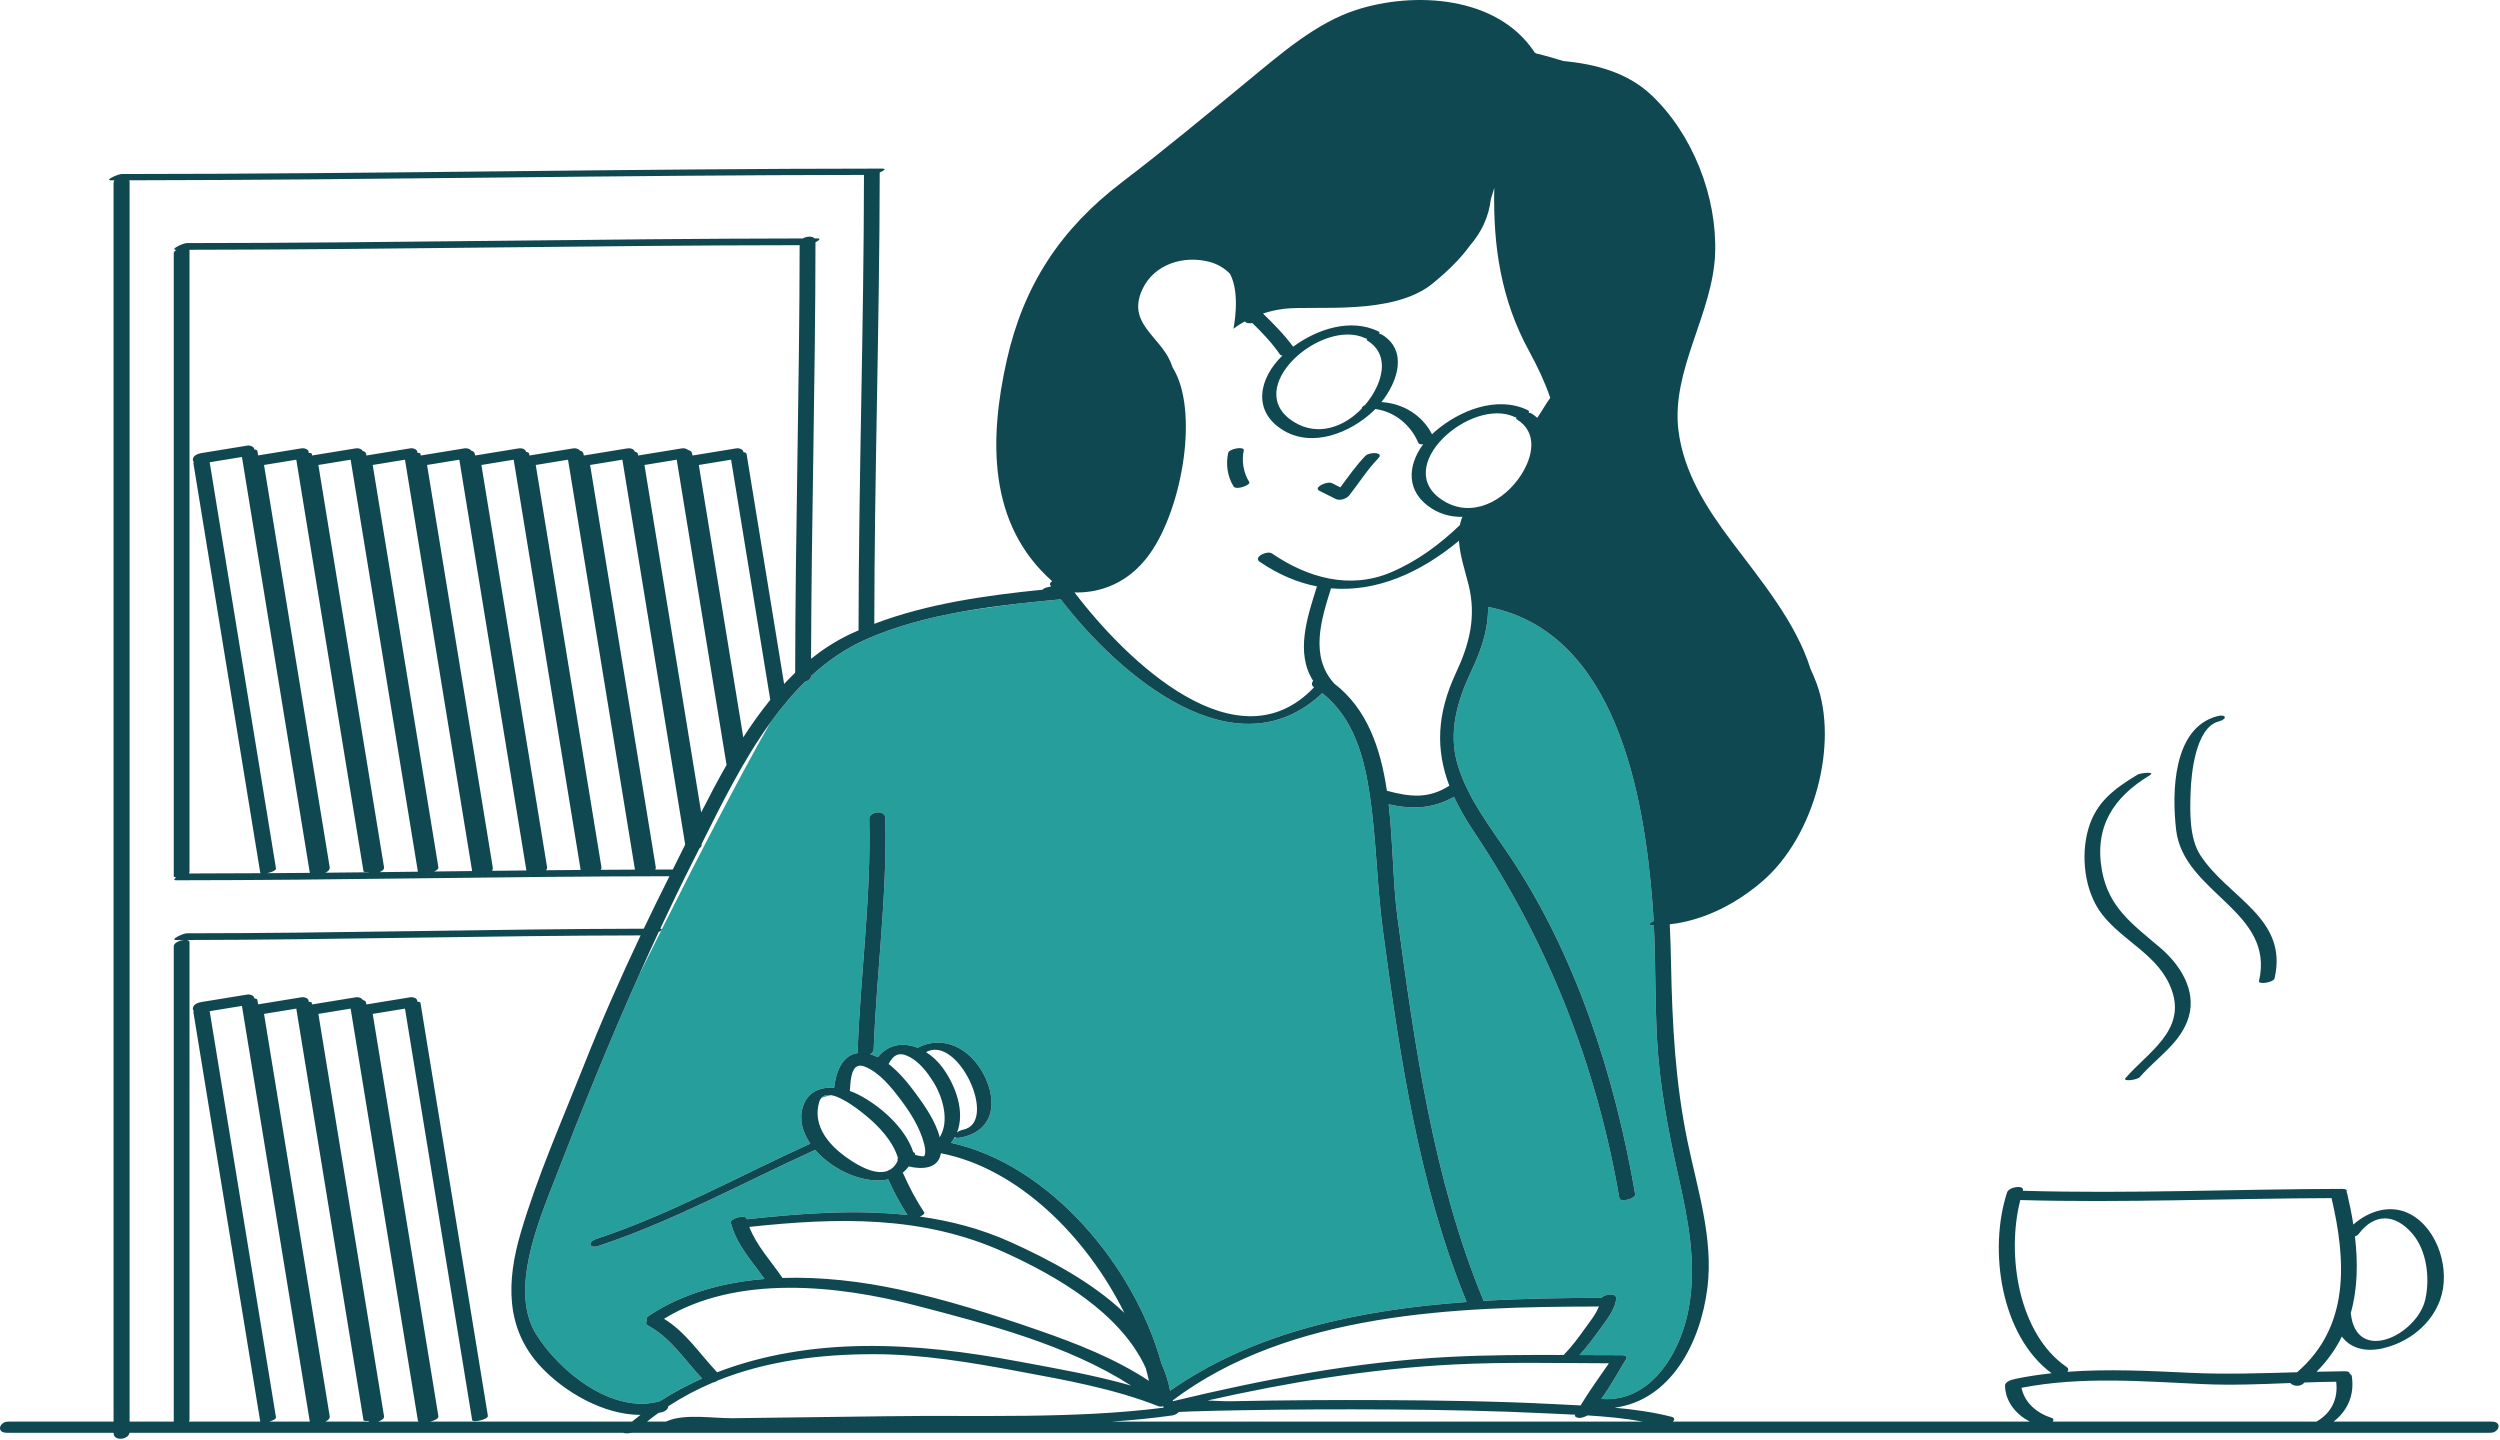 <svg width="460" height="265" viewBox="0 0 460 265" fill="none" xmlns="http://www.w3.org/2000/svg">
<path d="M152.949 201.513C152.421 201.628 151.805 201.784 151.155 201.993C151.582 201.509 152.21 201.383 152.949 201.513ZM122.273 242.599C122.241 242.62 122.209 242.64 122.177 242.66C122.18 242.662 122.184 242.664 122.187 242.667C122.214 242.644 122.244 242.623 122.273 242.599ZM252.079 146.523C251.038 139.346 249.094 132.118 243.293 127.54C227.38 142.553 206.072 124.469 195.172 110.277C192.693 110.506 190.162 110.753 187.607 111.04C184.579 111.4 180.91 111.894 177.029 112.538C170.889 113.637 164.863 115.201 159.375 117.624C155.587 119.297 152.235 121.63 149.221 124.405C149.221 124.42 149.221 124.435 149.221 124.451C149.221 124.904 148.721 125.263 148.137 125.435C145.807 127.723 143.685 130.275 141.726 132.991C135.964 143.073 128.265 158.053 121.774 170.987C121.786 171.035 121.753 171.093 121.688 171.16C120.262 174.002 118.898 176.739 117.625 179.306C112.046 191.797 106.934 204.467 101.974 217.302C99.01 224.973 93.731 237.494 98.626 245.453C102.83 252.29 112.709 260.291 121.352 257.829C121.382 257.82 121.408 257.818 121.437 257.811C123.915 256.216 126.504 254.834 129.182 253.649C126.038 250.291 123.438 246.162 119.306 243.943C118.813 243.678 118.799 243.325 119.03 242.999C118.841 242.748 118.911 242.411 119.486 242.033C125.726 237.932 133.089 235.953 140.678 235.328C138.335 232.017 135.503 229.027 134.473 224.99C134.266 224.179 137.167 223.417 137.37 224.215C137.382 224.26 137.401 224.301 137.412 224.346C147.307 223.272 157.254 222.504 166.973 223.563C165.603 221.458 164.46 219.29 163.433 217.011C159.118 217.954 153.287 215.384 149.987 211.577C136.731 217.601 123.963 224.662 110.095 229.254C108.385 229.82 108.072 228.506 109.746 227.951C123.42 223.424 136.02 216.362 149.1 210.428C147.682 208.364 147.027 206.037 147.7 203.75C148.55 200.864 150.96 199.975 153.494 200.141C153.782 197.246 155.006 194.075 157.916 193.745C157.843 193.607 157.804 193.443 157.812 193.248C158.352 179.039 160.312 164.937 159.948 150.695C159.912 149.305 162.853 148.918 162.893 150.509C163.257 164.752 161.297 178.853 160.757 193.062C160.742 193.462 160.486 193.775 160.134 193.985C160.608 194.125 161.071 194.307 161.521 194.529C163.456 192.084 166.245 191.765 168.829 192.796C173.579 190.318 178.514 192.914 180.995 197.668C183.634 202.727 182.914 208.146 176.7 209.32C176.37 209.383 176.134 209.388 175.961 209.359C175.774 209.409 175.636 209.443 175.549 209.464C175.421 209.673 175.278 209.874 175.125 210.073L175.009 210.282C193.146 214.275 208.72 232.875 213.698 250.859C214.416 252.452 214.963 254.129 215.303 255.895C230.918 244.93 250.487 240.972 269.863 239.563C261.07 218.112 257.534 194.148 254.471 171.311C253.366 163.078 253.269 154.733 252.079 146.523ZM308.792 216.283C306.93 207.975 305.336 199.549 304.887 191.029C304.523 184.116 304.646 177.185 304.315 170.271C304.21 170.268 304.107 170.277 304.002 170.271C303.16 170.229 303.6 169.81 304.279 169.453C304.224 168.431 304.159 167.409 304.08 166.388C302.519 146.303 297.38 116.253 273.804 111.672C273.856 115.774 272.589 119.539 270.787 123.337C268.142 128.909 266.346 134.897 268.307 141.027C270.228 147.032 273.966 151.859 277.46 157.016C289.906 175.388 297.143 197.994 300.87 219.714C301.022 220.599 298.106 221.272 297.973 220.489C293.773 196.018 284.852 173.397 271.061 152.819C269.648 150.712 268.478 148.657 267.54 146.62C263.554 148.845 259.871 148.942 255.519 147.999C256.338 155.14 256.297 162.54 257.121 168.681C260.284 192.262 263.758 217.011 272.902 239.142C272.933 239.216 272.949 239.288 272.96 239.359C280.339 238.921 287.657 238.816 294.685 238.803C295.373 238.04 297.467 237.83 297.379 238.949C297.221 240.962 295.476 243.059 294.349 244.623C293.188 246.233 291.983 247.857 290.638 249.329C293.245 249.342 295.852 249.355 298.457 249.355C298.895 249.355 299.584 249.533 299.211 250.089C298.431 251.25 296.419 255.023 294.638 257.407C303.782 258.106 309.272 248.872 310.739 240.714C312.235 232.379 310.613 224.412 308.792 216.283Z" fill="#269F9C"/>
<path d="M458.507 261.575C448.801 261.575 439.095 261.575 429.389 261.575C431.973 259.566 433.261 256.634 432.733 253.215C432.702 253.01 432.556 252.876 432.349 252.799C432.363 252.517 432.126 252.306 431.477 252.31C429.729 252.322 427.986 252.358 426.246 252.4C428.243 250.395 429.772 248.224 430.904 245.924C432.458 248.08 435.237 248.821 438.409 248.094C443.105 247.018 447.289 243.799 448.967 239.211C450.938 233.829 448.68 226.256 443.582 223.453C439.983 221.474 435.883 222.767 433.012 225.318C432.712 223.4 432.323 221.472 431.868 219.547C431.848 219.456 431.814 219.375 431.773 219.302C431.898 218.998 431.721 218.754 430.977 218.755C411.388 218.786 391.803 219.683 372.215 219.101C372.553 217.957 369.652 218.328 369.297 219.418C365.865 229.916 368.102 245.746 377.496 252.679C375.257 252.922 373.025 253.256 370.801 253.718C370.707 253.738 370.646 253.774 370.565 253.8C369.774 253.929 368.904 254.377 368.922 254.99C369.014 257.973 370.97 260.261 373.484 261.575C351.59 261.575 329.697 261.575 307.802 261.575C308.165 261.228 308.214 260.855 307.496 260.674C304.115 259.815 300.613 259.332 297.09 259.019C307.298 257.655 312.889 247.303 314.172 236.898C315.281 227.891 312.327 218.794 310.517 210.085C308.247 199.166 307.685 188.372 307.471 177.252C307.428 174.999 307.356 172.588 307.237 170.07C310.251 169.761 317.079 168.367 324.284 162.156C333.951 153.822 338.284 136.822 334.284 125.822C333.964 124.943 333.569 124.015 333.126 123.058C330.477 114.553 324.03 106.816 318.646 99.663C314.021 93.519 309.75 86.895 308.823 79.101C307.507 68.04 315.168 57.691 315.582 46.661C315.972 36.265 311.485 24.66 303.81 17.451C299.408 13.315 293.536 11.782 287.628 11.225C284.491 10.247 282.617 9.821 282.617 9.821L282.331 9.623C282.307 9.567 282.284 9.511 282.245 9.454C275.367 -0.755 260.223 -1.64 249.48 1.845C242.188 4.21 235.708 9.868 229.896 14.643C222.101 21.046 214.419 27.445 206.396 33.562C195.167 42.125 188.368 52.43 185.258 66.226C181.96 80.856 181.772 96.476 193.589 106.929C193.256 107.156 193.081 107.426 193.262 107.683C193.31 107.751 193.361 107.822 193.41 107.891C193.156 107.956 192.905 108.023 192.646 108.077C192.265 108.156 192.01 108.316 191.827 108.503C181.486 109.543 170.578 111.082 160.871 114.783C160.901 87.101 161.835 59.428 161.867 31.746C162.609 31.416 163.187 31.021 162.363 31.021C115.694 31.035 69.031 32.007 22.363 32.021C21.77 32.021 19.066 33.183 20.477 33.183C20.668 33.183 20.858 33.181 21.049 33.181C20.956 33.331 20.898 33.501 20.898 33.693C20.898 109.653 20.898 185.614 20.898 261.575C14.434 261.575 7.972 261.575 1.508 261.575C-0.123 261.575 -0.736 263.63 1.234 263.63C7.789 263.63 14.342 263.63 20.898 263.63C20.898 263.651 20.898 263.672 20.898 263.693C20.898 265.244 23.666 264.933 23.828 263.63C54.102 263.63 84.377 263.63 114.652 263.63C114.994 263.774 115.66 263.757 116.221 263.63C195.705 263.63 275.188 263.63 354.673 263.63C389.193 263.63 423.714 263.63 458.233 263.63C459.865 263.629 460.477 261.575 458.507 261.575ZM131.955 252.501C128.8 249.17 126.159 245.079 122.187 242.667C122.184 242.664 122.18 242.662 122.177 242.66C122.209 242.64 122.241 242.62 122.273 242.599C135.559 234.5 154.079 236.447 168.44 240.191C181.624 243.629 196.391 247.419 208.112 254.947C201.318 253.006 194.294 251.791 187.375 250.502C177.9 248.736 168.507 247.54 158.858 247.663C149.664 247.78 140.438 249.23 131.955 252.501ZM173.427 196.441C172.584 195.29 171.535 194.313 170.392 193.59C176.303 190.293 183.845 206.616 177.142 207.884C176.751 207.958 176.374 208.154 176.092 208.379C177.587 204.632 175.91 199.833 173.427 196.441ZM272.9 239.142C263.755 217.011 260.281 192.262 257.118 168.681C256.294 162.54 256.336 155.14 255.517 147.999C259.869 148.942 263.551 148.845 267.538 146.62C268.475 148.657 269.646 150.712 271.059 152.819C284.849 173.397 293.77 196.018 297.97 220.489C298.104 221.271 301.02 220.598 300.867 219.714C297.141 197.993 289.904 175.388 277.457 157.016C273.964 151.859 270.225 147.032 268.305 141.027C266.344 134.896 268.139 128.909 270.784 123.337C272.586 119.539 273.853 115.774 273.802 111.672C297.378 116.253 302.516 146.303 304.077 166.388C304.157 167.409 304.223 168.431 304.276 169.453C303.598 169.81 303.158 170.229 304 170.271C304.105 170.277 304.207 170.268 304.312 170.271C304.643 177.185 304.52 184.116 304.884 191.029C305.333 199.549 306.927 207.975 308.789 216.283C310.611 224.412 312.233 232.38 310.734 240.715C309.267 248.873 303.778 258.108 294.634 257.408C296.415 255.023 298.427 251.251 299.207 250.09C299.579 249.533 298.89 249.356 298.452 249.356C295.847 249.356 293.241 249.342 290.634 249.33C291.979 247.858 293.184 246.234 294.345 244.624C295.472 243.061 297.217 240.963 297.375 238.95C297.463 237.832 295.368 238.042 294.681 238.804C287.653 238.817 280.335 238.921 272.956 239.36C272.948 239.289 272.931 239.216 272.9 239.142ZM245.496 125.771C240.988 120.802 243.061 114.087 244.909 108.256C253.284 108.98 261.383 105.372 268.448 99.498C268.618 102.252 269.59 105.063 270.225 107.633C271.663 113.446 270.392 118.487 267.911 123.779C264.335 131.411 264.163 137.953 266.678 144.574C262.835 147.023 259.474 146.649 255.19 145.501C254.034 137.705 251.578 130.447 245.496 125.771ZM278.753 76.751C278.829 76.787 278.93 76.805 279.04 76.813C278.941 76.942 278.932 77.059 279.066 77.142C283.031 79.577 282.046 84.045 279.863 87.418C276.789 92.172 270.893 95.406 265.62 92.161C255.714 86.066 270.66 72.886 278.753 76.751ZM281.376 64.647C282.879 67.395 284.257 70.293 285.25 73.205C284.382 74.378 283.685 75.687 282.853 76.886C282.536 76.596 282.185 76.317 281.773 76.064C281.646 75.985 281.469 75.952 281.272 75.949C281.397 75.767 281.371 75.591 281.087 75.455C275.405 72.742 268.526 75.541 264.077 79.367C263.875 79.541 263.686 79.725 263.495 79.907C261.674 76.347 258.115 74.217 254.189 73.985C257.171 70.227 259.104 64.53 254.273 61.564C254.145 61.485 253.969 61.452 253.771 61.449C253.896 61.267 253.87 61.091 253.587 60.955C248.452 58.504 242.348 60.557 237.936 63.796C236.307 61.568 234.359 59.621 232.392 57.692C233.543 57.311 234.849 56.992 236.284 56.823C241.951 56.157 256.283 58.157 263.616 52.157C266.853 49.509 268.984 47.25 270.471 45.179C272.536 42.803 273.935 39.957 274.32 36.617C274.604 35.695 274.806 35.038 274.947 34.581C274.703 45.255 276.168 55.119 281.376 64.647ZM251.253 62.251C251.33 62.287 251.43 62.305 251.541 62.313C251.442 62.442 251.433 62.559 251.567 62.642C255.532 65.077 254.546 69.545 252.364 72.918C252.003 73.476 251.601 74.01 251.168 74.518C250.761 74.752 250.478 75 250.61 75.131C247.344 78.561 242.519 80.367 238.12 77.661C228.214 71.566 243.161 58.386 251.253 62.251ZM211.618 101.822C217.636 93.27 220.638 75.397 215.775 67.632C215.658 67.281 215.528 66.933 215.377 66.586C213.253 61.724 207.344 59.447 210.183 53.268C212.334 48.584 217.773 46.961 222.465 48.162C224.062 48.57 225.34 49.363 226.331 50.399C228.308 54.117 226.95 60.49 226.95 60.49C226.95 60.49 227.708 59.874 229.056 59.138C229.273 59.472 229.856 59.543 230.438 59.438C232.265 61.239 234.046 63.084 235.501 65.211C235.592 65.344 235.759 65.411 235.968 65.431C231.718 69.506 230.296 75.591 236.066 79.142C241.495 82.483 248.498 79.614 252.693 75.633C252.816 75.516 252.938 75.385 253.06 75.261C256.566 75.701 259.612 78.207 260.97 81.49C261.066 81.726 261.424 81.789 261.857 81.749C258.961 85.661 258.604 90.589 263.565 93.642C265.309 94.715 267.215 95.141 269.138 95.102C269.068 95.172 269.01 95.246 268.98 95.325C268.822 95.753 268.707 96.186 268.618 96.624C264.867 100.197 260.78 103.249 255.941 105.306C248.34 108.538 240.568 106.292 234.057 101.845C233.161 101.234 230.526 102.505 231.782 103.363C235.293 105.76 238.823 107.217 242.319 107.896C240.536 113.574 238.311 120.097 241.622 125.283C241.301 125.657 241.259 126.104 241.791 126.46C227.728 141.311 207.353 121.696 197.711 109.004C200.719 109.105 206.973 108.422 211.618 101.822ZM143.975 235.138C141.868 232.034 139.225 229.247 137.868 225.747C154.03 224.038 169.649 223.555 184.798 230.421C194.379 234.763 206.199 241.564 210.818 251.724C211.038 252.513 211.23 253.298 211.406 254.081C205.145 249.95 198.045 247.186 190.983 244.734C182.625 241.832 173.984 239.101 165.328 237.246C158.631 235.812 151.257 234.906 143.975 235.138ZM170.066 223.101C168.51 220.752 167.25 218.33 166.118 215.766C166.523 215.446 166.891 215.066 167.22 214.626C169.681 215.226 172.678 215.06 173.125 212.2C187.353 214.953 199.975 227.622 206.88 241.567C200.908 235.868 192.898 231.695 186.059 228.595C180.585 226.114 174.962 224.648 169.252 223.848C169.799 223.616 170.201 223.304 170.066 223.101ZM159.11 196.253C161.878 197.353 164.093 200.171 165.822 202.472C167.626 204.872 169.307 207.595 170.054 210.531C170.221 211.188 170.39 212.208 170.035 212.743C169.993 212.75 169.881 212.775 169.647 212.756C169.195 212.719 168.757 212.602 168.328 212.457C168.337 212.43 168.349 212.407 168.357 212.38C168.419 212.183 168.285 212.06 168.044 212C166.564 207.457 161.839 203.37 157.846 201.362C157.377 201.127 156.872 200.917 156.348 200.736C156.37 200.664 156.387 200.59 156.391 200.51C156.516 198.47 156.693 195.293 159.11 196.253ZM171.638 198.917C173.481 201.796 174.766 206.272 172.908 209.261C172.165 206.309 170.091 203.366 168.465 201.16C167.139 199.36 165.463 197.281 163.495 195.771C164.448 194.023 165.481 193.454 167.443 194.52C169.223 195.487 170.568 197.246 171.638 198.917ZM215.781 257.828C215.805 257.771 215.812 257.716 215.797 257.663C237.356 241.435 267.953 240.439 293.852 240.402C293.96 240.402 294.079 240.381 294.203 240.351C293.669 241.834 292.438 243.3 291.621 244.456C290.434 246.133 289.174 247.813 287.74 249.29C287.73 249.3 287.727 249.308 287.719 249.316C280.708 249.29 273.697 249.312 266.702 249.67C249.491 250.554 232.503 253.801 215.781 257.828ZM159.359 205.297C161.767 207.284 164.288 209.976 165.223 213.063C165.134 213.248 165.11 213.437 165.166 213.615C164.827 214.33 164.389 214.822 163.886 215.15C163.659 215.237 163.455 215.34 163.294 215.451C160.792 216.379 157.119 214.058 154.95 212.365C151.926 210.004 149.577 206.691 150.737 202.75C150.833 202.424 150.982 202.189 151.154 201.994C151.581 201.51 152.209 201.384 152.948 201.514C155.183 201.904 158.335 204.452 159.359 205.297ZM267.392 251.07C276.914 250.582 286.497 250.824 296.035 250.845C294.29 253.398 292.423 255.939 290.827 258.597C289.24 258.515 287.659 258.441 286.094 258.361C275.574 257.819 265.035 257.674 254.504 257.621C245.193 257.572 235.881 257.639 226.572 257.828C225.309 257.853 223.774 257.752 222.181 257.69C237.074 254.337 252.111 251.853 267.392 251.07ZM187.607 111.04C190.162 110.753 192.692 110.507 195.172 110.277C206.072 124.468 227.38 142.552 243.293 127.54C249.094 132.118 251.038 139.347 252.079 146.523C253.269 154.733 253.367 163.078 254.471 171.312C257.534 194.149 261.069 218.113 269.862 239.564C250.486 240.973 230.918 244.931 215.303 255.896C214.963 254.129 214.416 252.453 213.698 250.86C208.72 232.876 193.146 214.276 175.009 210.283C174.995 210.28 174.981 210.277 174.967 210.274C175.021 210.209 175.074 210.141 175.126 210.074C175.279 209.875 175.422 209.674 175.55 209.465C175.597 209.389 175.639 209.311 175.682 209.233C175.736 209.295 175.828 209.338 175.961 209.36C176.133 209.389 176.37 209.383 176.7 209.321C182.914 208.146 183.634 202.727 180.995 197.669C178.514 192.915 173.58 190.319 168.829 192.797C166.245 191.767 163.456 192.085 161.521 194.53C161.071 194.308 160.608 194.126 160.134 193.986C160.486 193.776 160.742 193.464 160.757 193.063C161.297 178.854 163.257 164.753 162.893 150.51C162.852 148.918 159.912 149.306 159.948 150.696C160.312 164.938 158.352 179.04 157.812 193.249C157.805 193.444 157.844 193.608 157.916 193.746C155.006 194.075 153.782 197.247 153.494 200.142C150.96 199.976 148.549 200.866 147.7 203.751C147.027 206.038 147.681 208.364 149.1 210.429C136.021 216.364 123.42 223.425 109.746 227.952C108.072 228.507 108.384 229.821 110.095 229.255C123.962 224.663 136.73 217.603 149.987 211.578C153.287 215.385 159.117 217.955 163.433 217.012C164.46 219.29 165.603 221.458 166.973 223.564C157.255 222.505 147.307 223.273 137.412 224.347C137.4 224.302 137.381 224.261 137.37 224.216C137.167 223.418 134.266 224.181 134.473 224.991C135.503 229.028 138.335 232.018 140.678 235.329C133.089 235.954 125.726 237.933 119.486 242.034C118.911 242.412 118.84 242.749 119.03 243C118.799 243.326 118.813 243.68 119.306 243.944C123.438 246.163 126.038 250.292 129.182 253.65C126.505 254.836 123.914 256.217 121.437 257.812C121.408 257.819 121.382 257.821 121.352 257.83C112.709 260.292 102.83 252.291 98.626 245.454C93.731 237.495 99.008 224.974 101.974 217.303C106.933 204.468 112.046 191.798 117.625 179.307C118.792 176.695 119.982 174.092 121.193 171.496C121.408 171.379 121.586 171.262 121.688 171.161C121.754 171.095 121.786 171.036 121.774 170.988C121.759 170.928 121.665 170.889 121.486 170.876C123.429 166.725 125.422 162.589 127.5 158.48C127.896 157.696 128.296 156.898 128.698 156.093C128.973 155.901 129.145 155.665 129.103 155.409C129.098 155.377 129.092 155.345 129.087 155.312C132.746 147.976 136.703 139.955 141.725 132.992C143.684 130.276 145.807 127.724 148.136 125.436C148.72 125.263 149.219 124.905 149.22 124.452C149.22 124.436 149.22 124.421 149.22 124.406C152.235 121.631 155.586 119.298 159.374 117.625C164.862 115.202 170.888 113.638 177.028 112.539C180.544 111.909 184.096 111.434 187.607 111.04ZM34.868 160.418C34.868 122.267 34.868 84.113 34.868 45.962C72.291 45.917 109.71 45.146 147.133 45.113C147.107 71.339 146.346 97.558 146.31 123.784C145.616 124.449 144.937 125.135 144.276 125.845C141.972 111.734 139.669 97.623 137.366 83.512C137.336 83.329 137.112 83.241 136.802 83.223C136.771 82.645 135.975 82.419 135.491 82.498C132.799 82.937 130.107 83.377 127.416 83.816C127.399 83.714 127.382 83.613 127.366 83.511C127.298 83.09 126.988 82.865 126.596 82.79C126.317 82.534 125.826 82.442 125.491 82.497C122.799 82.936 120.107 83.376 117.416 83.815C117.399 83.713 117.382 83.612 117.366 83.51C117.328 83.283 117.106 83.162 116.8 83.121C116.691 82.613 115.947 82.422 115.491 82.496C112.799 82.935 110.107 83.375 107.416 83.814C107.399 83.712 107.382 83.611 107.366 83.509C107.312 83.176 107.052 82.991 106.715 82.919C106.48 82.563 105.882 82.432 105.491 82.495C102.799 82.934 100.107 83.374 97.415 83.813C97.398 83.711 97.382 83.61 97.365 83.508C97.331 83.294 97.106 83.182 96.799 83.148C96.712 82.621 95.954 82.419 95.49 82.495C92.799 82.934 90.106 83.374 87.415 83.813C87.398 83.711 87.382 83.61 87.365 83.508C87.312 83.183 87.056 83.002 86.721 82.932C86.493 82.566 85.885 82.43 85.49 82.494C82.799 82.933 80.106 83.373 77.415 83.812C77.398 83.71 77.382 83.609 77.365 83.507C77.344 83.368 77.118 83.313 76.803 83.316C76.865 82.663 76.001 82.411 75.49 82.494C72.799 82.933 70.106 83.373 67.415 83.812C67.398 83.71 67.382 83.609 67.365 83.507C67.319 83.216 67.073 83.056 66.749 82.995C66.553 82.583 65.906 82.425 65.49 82.493C62.798 82.932 60.106 83.372 57.416 83.811C57.398 83.709 57.383 83.608 57.365 83.506C57.344 83.376 57.118 83.326 56.804 83.334C56.888 82.666 56.007 82.408 55.49 82.492C52.825 82.927 50.16 83.362 47.495 83.797C47.452 83.533 47.408 83.27 47.365 83.006C47.334 82.817 47.111 82.723 46.801 82.7C46.757 82.134 45.971 81.914 45.49 81.992C42.694 82.448 39.898 82.905 37.102 83.361C36.49 83.461 35.599 83.749 35.492 84.48C35.459 84.7 35.535 84.871 35.663 85.005C35.605 85.079 35.574 85.155 35.586 85.232C39.684 110.338 43.782 135.444 47.88 160.55C47.889 160.601 47.931 160.639 47.989 160.669C43.578 160.696 39.164 160.716 34.752 160.719C34.825 160.629 34.868 160.527 34.868 160.418ZM129.018 149.491C125.539 128.179 122.06 106.867 118.58 85.556C120.559 85.232 122.538 84.91 124.517 84.586C127.573 103.306 130.629 122.028 133.685 140.748C132.033 143.637 130.488 146.582 129.018 149.491ZM136.761 135.669C134.033 118.964 131.307 102.26 128.58 85.556C130.559 85.232 132.538 84.91 134.517 84.586C136.921 99.315 139.326 114.044 141.73 128.773C139.96 130.947 138.311 133.265 136.761 135.669ZM38.58 85.056C40.559 84.732 42.538 84.41 44.517 84.086C48.673 109.552 52.831 135.017 56.987 160.482C56.995 160.53 57.017 160.571 57.047 160.607C54.414 160.631 51.782 160.648 49.151 160.666C49.958 160.511 50.839 160.15 50.779 159.779C46.712 134.871 42.647 109.963 38.58 85.056ZM60.666 159.591C56.638 134.911 52.608 110.234 48.581 85.556C50.559 85.232 52.538 84.91 54.517 84.586C58.636 109.821 62.757 135.058 66.876 160.292C66.906 160.468 67.305 160.498 67.797 160.437C67.805 160.457 67.811 160.478 67.822 160.497C65.171 160.526 62.522 160.553 59.871 160.579C60.365 160.351 60.733 159.999 60.666 159.591ZM58.58 85.556C60.559 85.232 62.538 84.91 64.516 84.586C68.635 109.821 72.755 135.058 76.876 160.292C76.882 160.328 76.897 160.357 76.909 160.39C74.558 160.418 72.207 160.447 69.858 160.473C70.353 160.261 70.724 159.946 70.666 159.591C66.638 134.912 62.608 110.234 58.58 85.556ZM68.579 85.556C70.558 85.232 72.537 84.91 74.516 84.586C78.635 109.815 82.754 135.044 86.871 160.273C84.538 160.3 82.206 160.328 79.874 160.355C80.353 160.16 80.713 159.886 80.665 159.591C76.638 134.912 72.609 110.234 68.579 85.556ZM78.579 85.556C80.558 85.232 82.537 84.91 84.516 84.586C88.629 109.778 92.742 134.972 96.855 160.163C94.752 160.184 92.651 160.205 90.55 160.229C90.653 160.038 90.704 159.825 90.666 159.59C86.638 134.912 82.609 110.234 78.579 85.556ZM88.579 85.556C90.558 85.232 92.537 84.91 94.516 84.586C98.624 109.747 102.731 134.91 106.84 160.071C104.711 160.088 102.582 160.104 100.454 160.126C100.612 159.965 100.699 159.784 100.667 159.591C96.638 134.912 92.609 110.234 88.579 85.556ZM98.579 85.556C100.559 85.232 102.538 84.91 104.517 84.586C108.62 109.727 112.725 134.868 116.83 160.009C114.735 160.018 112.641 160.03 110.546 160.044C110.642 159.903 110.693 159.753 110.667 159.591C106.638 134.912 102.609 110.234 98.579 85.556ZM108.58 85.556C110.559 85.232 112.538 84.91 114.517 84.586C118.369 108.19 122.224 131.796 126.076 155.401C125.303 156.966 124.545 158.501 123.795 159.987C122.711 159.988 121.626 159.994 120.542 159.997C120.638 159.87 120.69 159.734 120.667 159.591C116.638 134.912 112.609 110.234 108.58 85.556ZM23.787 33.174C68.85 33.118 113.908 32.22 158.971 32.187C158.946 60.122 157.993 88.046 157.972 115.982C157.405 116.232 156.836 116.48 156.279 116.748C153.752 117.959 151.413 119.471 149.233 121.215C149.308 95.665 150.026 70.121 150.048 44.57C150.709 44.234 151.142 43.867 150.352 43.867C150.194 43.867 150.036 43.868 149.877 43.869C149.462 43.394 148.378 43.482 147.702 43.875C109.917 43.924 72.136 44.712 34.352 44.727C33.708 44.727 31.041 45.968 32.486 45.969C32.181 46.137 31.971 46.348 31.971 46.594C31.971 84.795 31.971 122.994 31.971 161.196C31.971 161.35 32.163 161.433 32.447 161.458C32.011 161.729 31.849 161.97 32.489 161.97C62.721 161.96 92.947 161.249 123.18 161.228C121.563 164.435 119.992 167.652 118.453 170.879C90.416 170.942 62.389 171.716 34.352 171.728C33.708 171.728 31.038 172.971 32.489 172.97C32.932 172.97 33.377 172.966 33.821 172.965C32.99 173.049 31.971 173.49 31.971 174.128C31.971 203.276 31.971 232.428 31.971 261.576C29.262 261.576 26.553 261.576 23.845 261.576C23.845 185.555 23.845 109.534 23.845 33.513C23.843 33.385 23.82 33.276 23.787 33.174ZM49.539 261.575C50.215 261.393 50.83 261.091 50.779 260.779C46.712 235.871 42.647 210.964 38.58 186.056C40.559 185.732 42.538 185.41 44.517 185.086C48.673 210.552 52.831 236.017 56.987 261.482C56.993 261.517 57.011 261.546 57.029 261.575C54.532 261.575 52.036 261.575 49.539 261.575ZM59.879 261.575C60.368 261.347 60.733 260.997 60.666 260.592C56.638 235.912 52.608 211.235 48.581 186.557C50.559 186.233 52.538 185.911 54.517 185.587C58.636 210.822 62.757 236.059 66.876 261.293C66.906 261.469 67.305 261.499 67.797 261.438C67.819 261.491 67.853 261.537 67.897 261.576C65.225 261.575 62.551 261.575 59.879 261.575ZM69.588 261.575C70.21 261.371 70.734 261.008 70.665 260.592C66.636 235.912 62.608 211.235 58.58 186.557C60.559 186.233 62.538 185.911 64.516 185.587C68.635 210.822 72.755 236.059 76.876 261.293C76.894 261.408 76.948 261.498 77.022 261.575C74.543 261.575 72.067 261.575 69.588 261.575ZM79.136 261.575C79.921 261.416 80.737 261.027 80.665 260.592C76.636 235.912 72.608 211.235 68.579 186.557C70.558 186.233 72.537 185.911 74.516 185.587C78.635 210.822 82.755 236.059 86.876 261.293C86.96 261.816 89.882 261.186 89.772 260.518C85.636 235.182 81.501 209.848 77.365 184.512C77.343 184.373 77.117 184.318 76.802 184.321C76.865 183.668 75.999 183.416 75.49 183.499C72.797 183.938 70.106 184.378 67.415 184.817C67.397 184.715 67.382 184.614 67.365 184.512C67.317 184.221 67.073 184.061 66.748 184C66.552 183.588 65.906 183.43 65.49 183.498C62.797 183.937 60.105 184.377 57.414 184.816C57.398 184.714 57.382 184.613 57.364 184.511C57.343 184.381 57.117 184.331 56.803 184.339C56.886 183.671 56.005 183.413 55.489 183.497C52.824 183.932 50.158 184.367 47.493 184.802C47.45 184.538 47.407 184.275 47.364 184.011C47.334 183.822 47.109 183.728 46.8 183.705C46.755 183.139 45.969 182.919 45.489 182.997C42.694 183.453 39.897 183.91 37.1 184.366C36.489 184.466 35.599 184.754 35.49 185.485C35.458 185.705 35.535 185.876 35.663 186.01C35.603 186.084 35.572 186.16 35.584 186.237C39.684 211.343 43.782 236.449 47.88 261.555C47.88 261.562 47.888 261.567 47.891 261.574C43.511 261.574 39.13 261.574 34.751 261.574C34.825 261.463 34.867 261.343 34.867 261.214C34.867 231.925 34.867 202.638 34.867 173.349C34.867 173.12 34.641 172.999 34.318 172.961C62.172 172.917 90.017 172.155 117.872 172.114C114.149 179.98 110.641 187.925 107.42 196.065C103.414 206.19 98.912 216.331 95.828 226.785C93.207 235.666 92.912 244.449 99.552 251.52C103.909 256.161 111.077 260.337 117.846 260.342C117.325 260.741 116.81 261.152 116.301 261.573C112.157 261.573 108.014 261.573 103.87 261.573C95.626 261.575 87.38 261.575 79.136 261.575ZM121.165 259.977C121.405 259.923 121.647 259.882 121.884 259.815C122.599 259.611 122.937 259.168 122.974 258.744C125.574 257.044 128.29 255.611 131.102 254.421C131.459 254.347 131.8 254.199 132.058 254.01C141 250.422 150.836 249.163 160.747 249.172C169.767 249.18 178.605 250.682 187.444 252.328C196.129 253.946 204.963 255.51 213.21 258.769C213.414 258.849 213.734 258.832 214.083 258.755C214.073 258.821 214.068 258.885 214.09 258.944C214.07 258.969 214.061 258.995 214.046 259.019C197.339 261.129 179.9 260.349 163.133 260.587C153.691 260.722 144.249 260.818 134.807 260.949C131.4 260.996 126.038 260.073 122.788 261.465C122.705 261.5 122.637 261.537 122.568 261.573C121.397 261.573 120.226 261.573 119.055 261.573C119.748 261.018 120.453 260.49 121.165 259.977ZM204.543 261.575C208.285 261.321 212.005 260.964 215.684 260.444C216.188 260.373 216.629 260.105 216.905 259.802C217.66 259.764 218.417 259.733 219.173 259.706C222.311 259.599 225.452 259.538 228.592 259.482C237.598 259.324 246.607 259.291 255.614 259.346C265.407 259.407 275.203 259.595 284.986 260.074C286.591 260.153 288.216 260.224 289.846 260.308C289.839 260.323 289.829 260.338 289.822 260.353C289.646 260.682 290.176 260.827 290.361 260.874C290.367 260.875 290.374 260.877 290.38 260.879C290.771 260.981 291.555 260.75 292.103 260.437C295.523 260.647 298.949 260.968 302.296 261.574C269.711 261.575 237.127 261.575 204.543 261.575ZM433.948 227.115C436.923 223.105 440.748 223.361 443.858 226.976C446.545 230.099 447.119 235.143 446.275 239.015C444.836 245.614 433.538 251.171 432.544 241.611C433.788 237.173 433.887 232.391 433.31 227.5C433.599 227.394 433.838 227.263 433.948 227.115ZM380.223 251.503C371.388 245.419 369.159 230.893 371.732 220.809C390.822 221.346 409.91 220.509 429.003 220.455C431.737 232.097 432.346 244.157 422.668 252.493C416.096 252.682 409.548 252.908 402.915 252.595C395.409 252.24 387.878 251.859 380.404 252.411C380.628 252.119 380.637 251.789 380.223 251.503ZM377.525 260.904C374.803 260.029 372.527 258.127 371.958 255.357C382.956 253.21 394.257 254.177 405.37 254.676C410.763 254.918 416.09 254.69 421.428 254.48C421.85 255.007 423.001 255.216 423.728 254.644C423.837 254.557 423.939 254.467 424.047 254.38C425.979 254.311 427.915 254.258 429.858 254.237C430.24 257.264 429.057 259.909 426.379 261.481C426.335 261.507 426.29 261.54 426.246 261.574C410.069 261.574 393.892 261.574 377.715 261.574C377.877 261.316 377.919 261.031 377.525 260.904ZM245.072 88.896C245.59 89.155 246.108 89.414 246.625 89.672C248.107 87.682 249.524 85.645 251.256 83.856C251.93 83.16 254.773 83.121 253.584 84.348C251.581 86.416 250.047 88.882 248.271 91.138C247.762 91.784 246.542 92.195 245.769 91.808C244.769 91.308 243.769 90.808 242.769 90.308C241.554 89.702 244.215 88.467 245.072 88.896ZM226.972 89.49C225.836 87.667 225.531 85.422 225.986 83.336C226.158 82.543 229.03 82.07 228.856 82.869C228.425 84.848 228.799 86.995 229.87 88.715C230.176 89.207 227.467 90.286 226.972 89.49ZM386.831 168.295C383.535 164.105 382.791 157.472 384.28 152.429C385.73 147.52 389.086 145.094 393.305 142.537C393.85 142.207 396.777 141.913 395.534 142.666C388.909 146.68 385.289 152.092 386.766 160.218C388.016 167.096 392.575 170.188 397.534 174.431C401.096 177.478 404.19 182.207 402.715 187.141C401.28 191.938 396.872 194.545 393.737 198.174C393.271 198.714 390.479 199.084 391.104 198.362C395.197 193.627 402.246 189.638 399.612 182.204C397.333 175.77 390.846 173.402 386.831 168.295ZM400.404 152.672C399.628 145.906 399.743 133.968 407.957 131.782C409.652 131.331 409.914 132.302 408.217 132.753C404.001 133.875 403.193 142.317 403.074 145.659C402.947 149.272 402.806 154.18 404.871 157.368C409.954 165.212 421.1 168.893 418.518 180.022C418.344 180.773 415.491 181.22 415.655 180.512C418.656 167.577 401.745 164.36 400.404 152.672Z" fill="#0F4851"/>
</svg>
